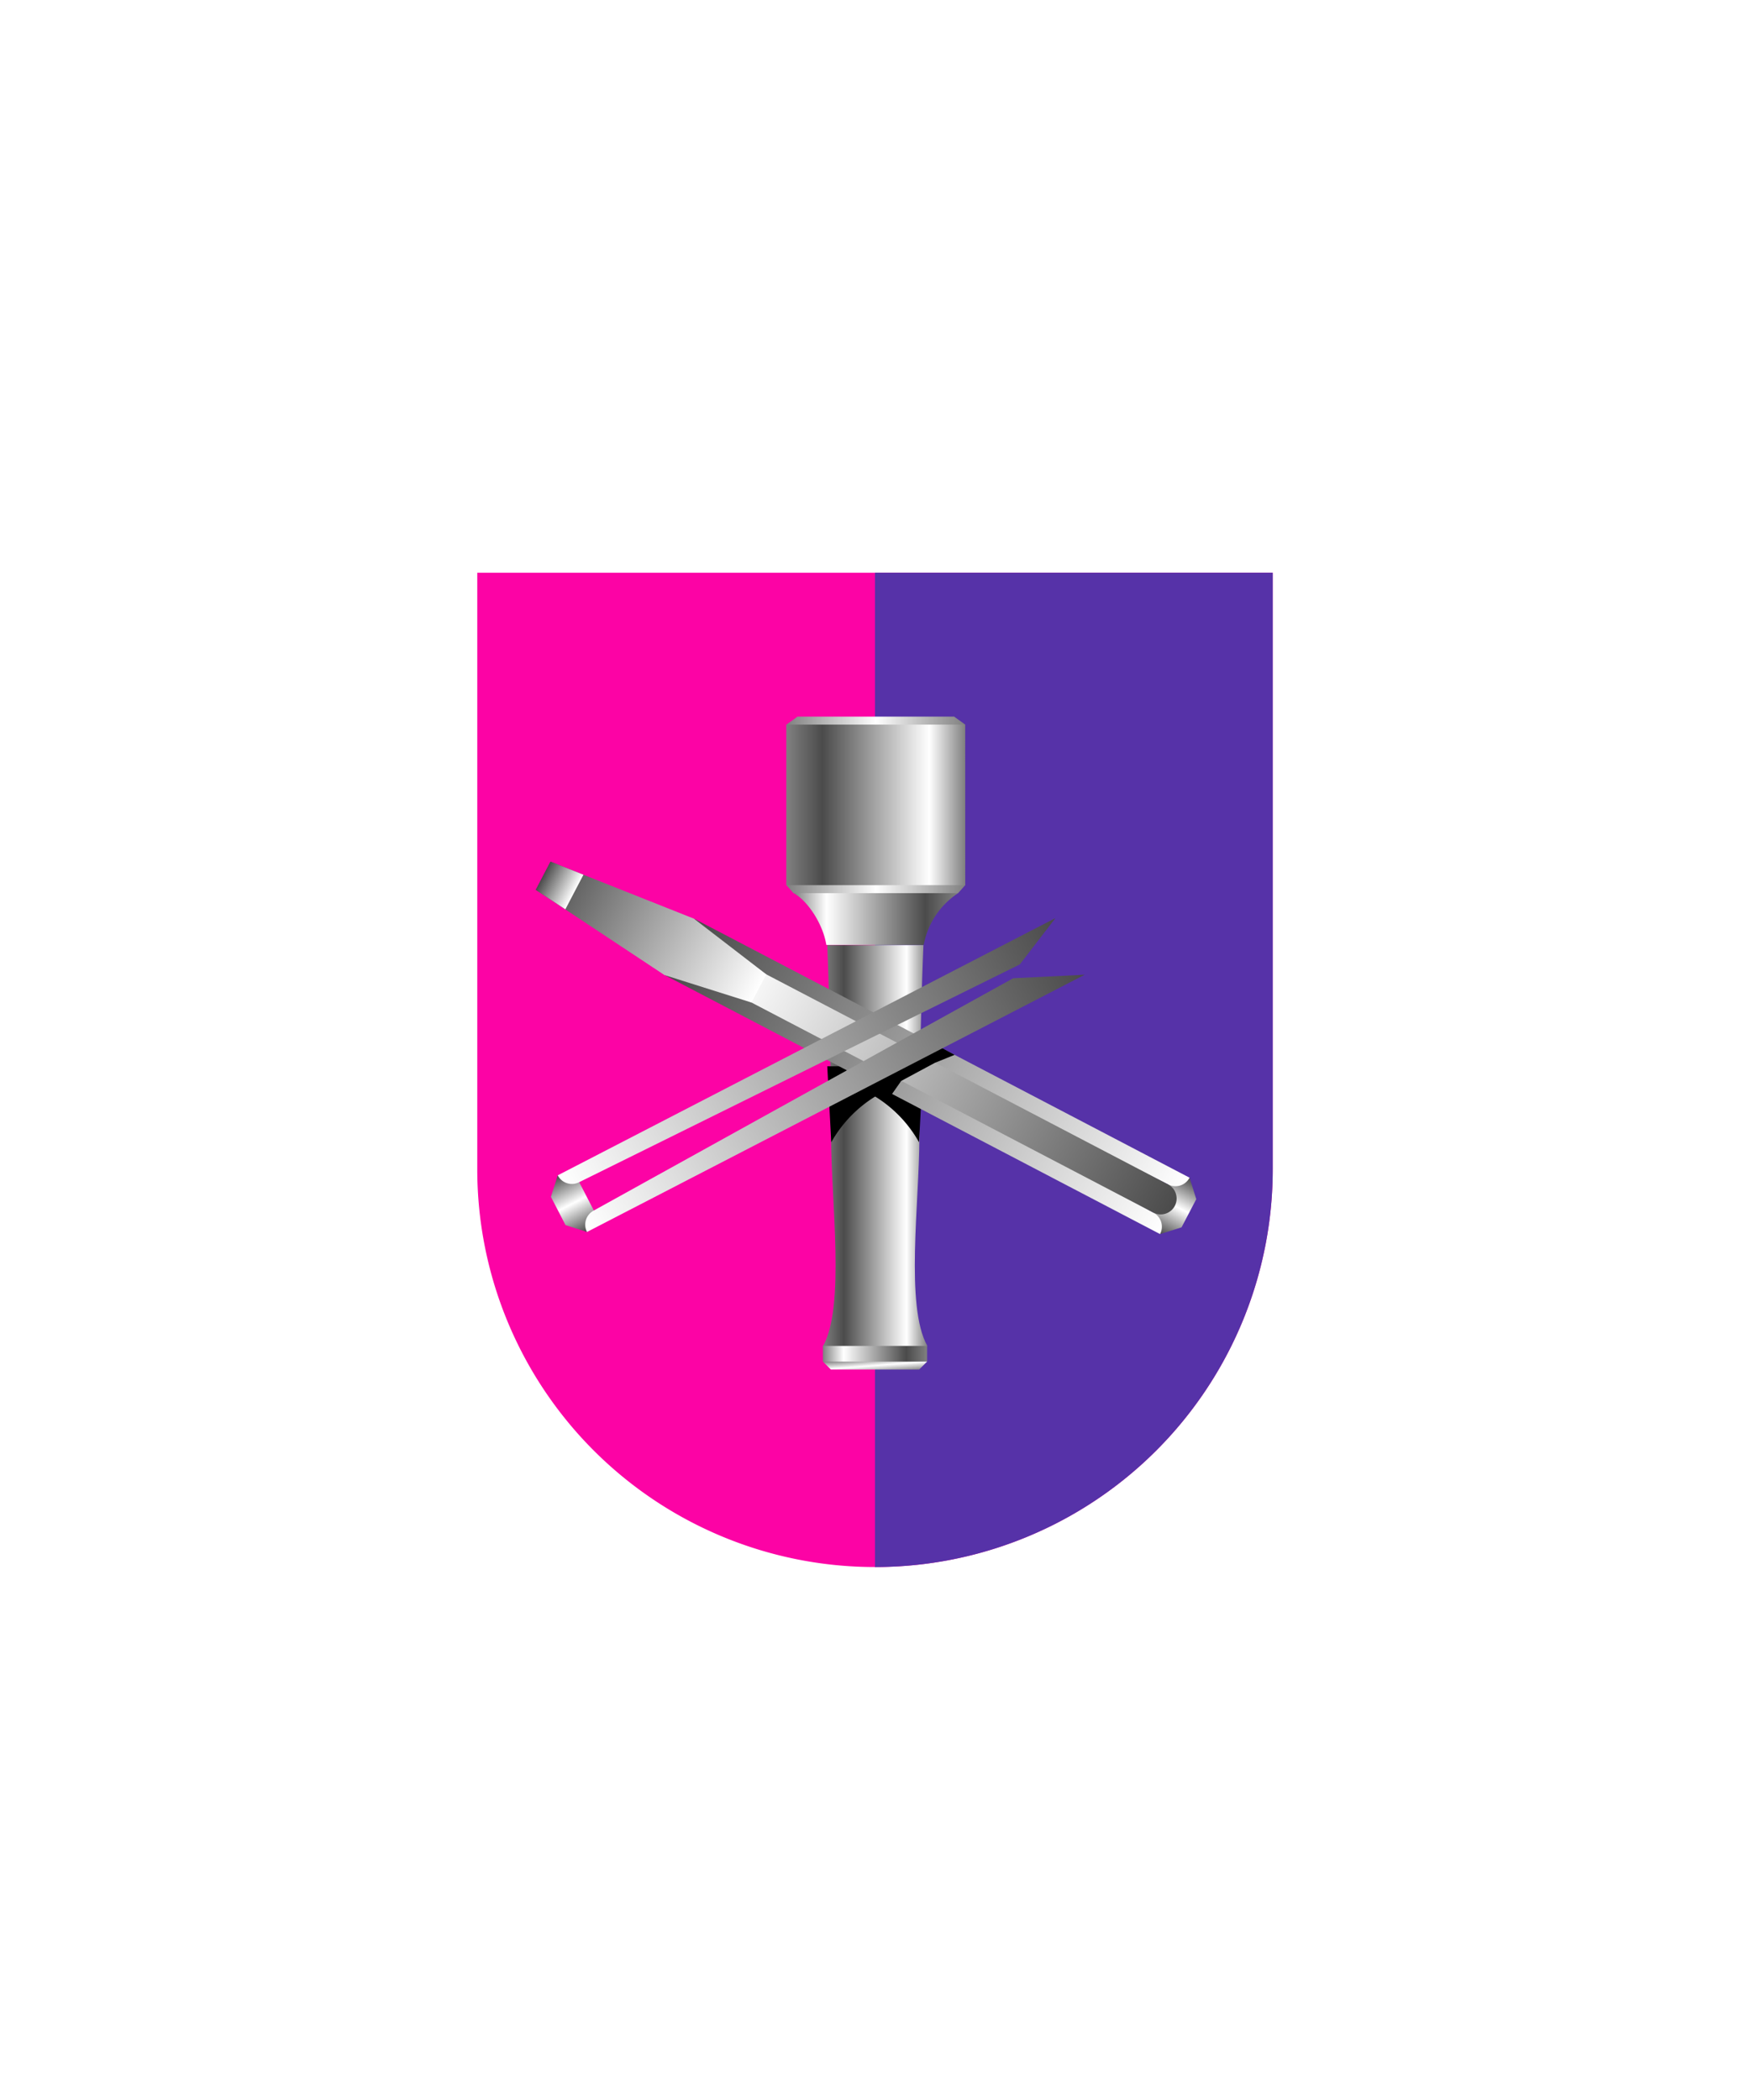 <svg xmlns="http://www.w3.org/2000/svg" xmlns:xlink="http://www.w3.org/1999/xlink" viewBox="0 0 220 264"><path d="M60 72v75a50 50 0 0 0 50 50 50 50 0 0 0 50-50V72Z" fill="#fc03a5"/><path d="M110 197a49.997 49.997 0 0 0 50-50V72h-50v125Z" fill="#5632a8"/><defs><linearGradient id="h15-d" x1="0" x2="0" y1="0" y2="1"><stop offset="0" stop-color="#4b4b4b"/><stop offset=".5" stop-color="#fff"/><stop offset="1" stop-color="#4b4b4b"/></linearGradient><linearGradient id="h15-a" x1="0" x2="1" y1="0" y2="0"><stop offset="0" stop-color="#4b4b4b"/><stop offset="1" stop-color="#fff"/></linearGradient><linearGradient id="h15-e" x1="1" x2="0" xlink:href="#h15-a" y1="0" y2="0"/><linearGradient id="h15-f" x1="0" x2="1" xlink:href="#h15-a" y1="0" y2="0"/><linearGradient id="h15-g" x1="0" x2="1" xlink:href="#h15-a" y1="0" y2="0"/><linearGradient id="h15-b" x1="1" x2="0" y1="0" y2="0"><stop offset="0" stop-color="gray"/><stop offset=".2" stop-color="#4b4b4b"/><stop offset=".8" stop-color="#fff"/><stop offset="1" stop-color="gray"/></linearGradient><linearGradient id="h15-c" x1="0" x2="1" y1="0" y2="1"><stop offset="0" stop-color="gray"/><stop offset=".5" stop-color="#fff"/><stop offset="1" stop-color="gray"/></linearGradient><linearGradient id="h15-i" x1="0" x2="1" xlink:href="#h15-b" y1="0" y2="0"/><linearGradient id="h15-j" x1="0" x2="1" xlink:href="#h15-c" y1="0" y2="0"/><linearGradient id="h15-k" x1="0" x2="1" xlink:href="#h15-b" y1="0" y2="0"/><symbol id="h15-l" viewBox="0 0 91.6 8.01"><path d="m87.6 6 2 2 2-2V2l-2-2-2 2v4z" fill="url(#h15-d)"/><path d="M89.6 8H19.3l8.18-3.73L87.6 6a2 2 0 0 1 2 2Zm0-8H19.3l6.64 3.11L87.6 2a2 2 0 0 0 2-2Z" fill="url(#h15-a)"/><path d="M89.6 4a2 2 0 0 1-2 2H27.25V2H87.6a2 2 0 0 1 2 2Z" fill="url(#h15-e)"/><path d="M30.6 2v4L19.3 8.01 0 6.01v-4l19.3-2L30.6 2z" fill="url(#h15-f)"/><path d="M4.43 6.46 0 6.01v-4l4.43-.46v4.91z" fill="url(#h15-g)"/></symbol><filter id="h15-h"><feDropShadow dx="0" dy="2" stdDeviation="0"/></filter></defs><g filter="url(#h15-h)"><path d="m116.55 169.17-6.55-1.4-6.55 1.4v2l6.55.5 6.55-.5v-2z" fill="url(#h15-b)"/><path d="M104.45 172.17h11.1l1-1h-13.1l1 1z" fill="url(#h15-c)"/><path d="M104.48 143c0 8.09 1.78 21.15-1 26.2h13.1c-2.81-5-1-18.11-1-26.2 0-12.57.51-24.18.51-24.18H104s.48 11.58.48 24.18Z" fill="url(#h15-i)"/><path d="M99.76 112.28c1.64.85 3.67 3.73 4.12 6.51h12.24a10 10 0 0 1 4.33-6.51 83.25 83.25 0 0 0-20.69 0Z" fill="url(#h15-b)"/><path d="M119.95 90.09h-19.69l-1.39 1v20.19l.88 1h20.7l.89-1V91.09l-1.39-1z" fill="url(#h15-j)"/><path d="M121.29 91.09H98.87v20.19h22.47l-.05-20.19z" fill="url(#h15-k)"/><path d="m104 134.05.5 9.55a15.93 15.93 0 0 1 5.52-5.75 15.93 15.93 0 0 1 5.52 5.75l.5-9.55Z"/><use height="8.01" transform="rotate(27.6 -181.807 196.049)" width="91.6" xlink:href="#h15-l"/><path d="m120.01 132.61-2.46.99-4.26 2.29-1.21 1.73-4.21-1.12 10.47-4.79 1.67.9z"/><use height="8.01" transform="matrix(-.89 .46 .46 .89 149.86 106.54)" width="91.6" xlink:href="#h15-l"/></g></svg>